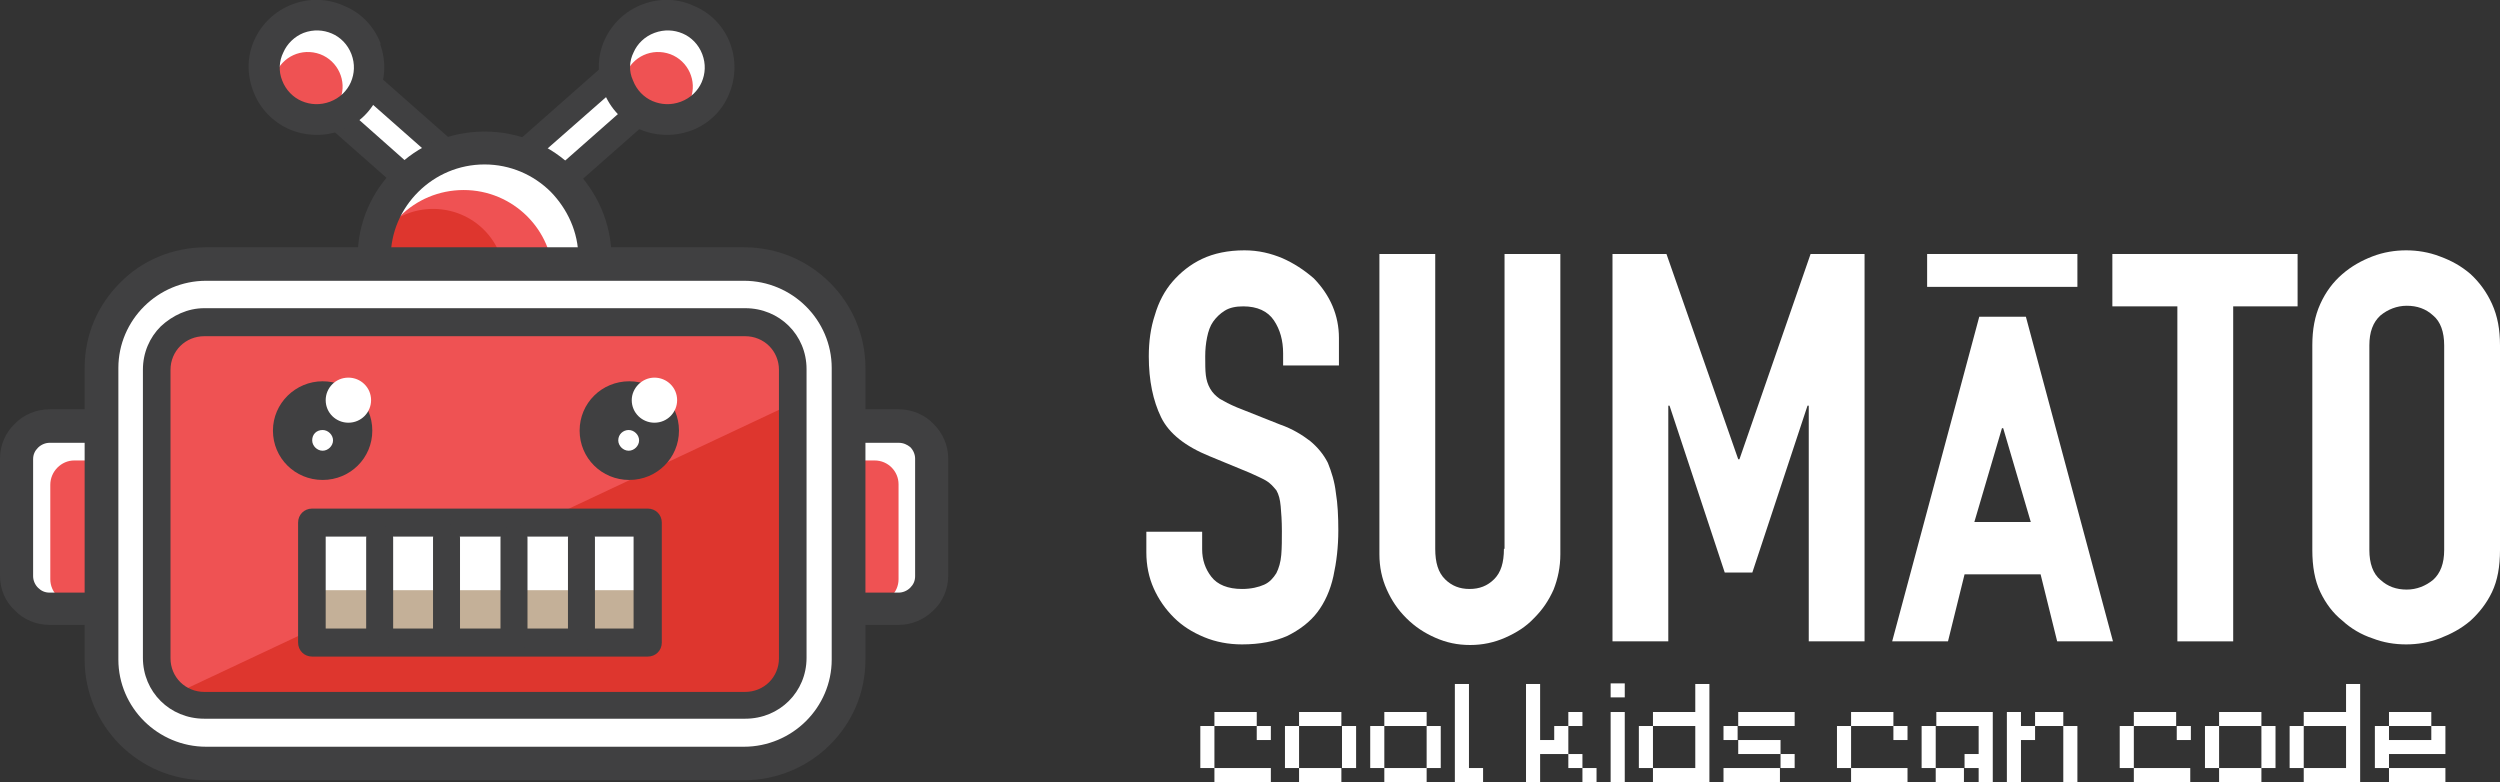 <svg width="195" height="61" viewBox="0 0 195 61" fill="none" xmlns="http://www.w3.org/2000/svg">
<rect x="0" y="0" width="195" height="61" fill="#333333" stroke="none"/>
<g clip-path="url(#clip0)">
<path fill-rule="evenodd" clip-rule="evenodd" d="M24.208 4.941C23.538 5.654 23.634 6.794 24.351 7.459L35.881 17.625C36.599 18.291 37.747 18.196 38.416 17.483C39.086 16.77 38.99 15.63 38.273 14.965L26.743 4.751C26.026 4.133 24.877 4.181 24.208 4.941Z" fill="white"/>
<path d="M23.49 4.276C22.964 4.846 22.773 5.559 22.773 6.271C22.82 6.984 23.108 7.649 23.682 8.171L35.163 18.291C35.211 18.338 35.211 18.338 35.259 18.338C35.833 18.813 36.551 19.051 37.221 19.003C37.89 18.956 38.608 18.671 39.086 18.148C39.134 18.101 39.134 18.101 39.182 18.053C39.66 17.483 39.9 16.77 39.852 16.105C39.804 15.393 39.517 14.728 38.943 14.205L27.413 4.038C26.839 3.516 26.122 3.326 25.404 3.326C24.686 3.421 23.969 3.706 23.49 4.276ZM24.734 6.176C24.734 5.986 24.782 5.749 24.925 5.606C25.069 5.416 25.26 5.369 25.5 5.321C25.691 5.321 25.93 5.369 26.074 5.511L37.603 15.678C37.795 15.82 37.843 16.01 37.89 16.248C37.89 16.438 37.843 16.675 37.699 16.818C37.556 17.008 37.364 17.055 37.125 17.103C36.934 17.103 36.694 17.055 36.551 16.913L25.021 6.699C24.83 6.556 24.734 6.366 24.734 6.176Z" fill="#404041"/>
<path fill-rule="evenodd" clip-rule="evenodd" d="M53.869 2.851C54.539 3.563 54.443 4.704 53.726 5.369L42.196 15.535C41.478 16.201 40.33 16.105 39.66 15.393C38.991 14.68 39.086 13.54 39.804 12.875L51.334 2.708C52.051 2.043 53.199 2.138 53.869 2.851Z" fill="white"/>
<path d="M54.587 2.186C55.113 2.756 55.304 3.468 55.304 4.181C55.256 4.893 54.969 5.559 54.395 6.081L42.913 16.2C42.865 16.248 42.865 16.248 42.818 16.248C42.243 16.723 41.526 16.96 40.856 16.913C40.186 16.865 39.469 16.58 38.99 16.058C38.942 16.01 38.942 16.01 38.895 15.963C38.416 15.393 38.177 14.68 38.225 14.015C38.273 13.302 38.56 12.637 39.134 12.115L50.663 1.948C51.238 1.425 51.955 1.235 52.673 1.235C53.39 1.33 54.06 1.615 54.587 2.186ZM53.343 4.086C53.343 3.896 53.295 3.658 53.151 3.516C53.008 3.326 52.816 3.278 52.577 3.231C52.386 3.231 52.147 3.278 52.003 3.421L40.425 13.587C40.234 13.73 40.186 13.92 40.139 14.158C40.139 14.348 40.186 14.585 40.33 14.728C40.473 14.918 40.665 14.965 40.904 15.013C41.095 15.013 41.334 14.965 41.478 14.823L53.008 4.656C53.199 4.513 53.295 4.276 53.343 4.086Z" fill="#404041"/>
<path fill-rule="evenodd" clip-rule="evenodd" d="M37.794 11.544C42.531 11.544 46.406 15.345 46.406 20.096C46.406 24.799 42.578 28.647 37.794 28.647C33.058 28.647 29.183 24.847 29.183 20.096C29.183 15.393 33.058 11.544 37.794 11.544Z" fill="white"/>
<path fill-rule="evenodd" clip-rule="evenodd" d="M36.168 14.822C39.995 14.822 43.153 17.91 43.153 21.759C43.153 25.559 40.043 28.695 36.168 28.695C32.341 28.695 29.183 25.607 29.183 21.759C29.183 17.91 32.293 14.822 36.168 14.822Z" fill="#EF5253"/>
<path fill-rule="evenodd" clip-rule="evenodd" d="M33.776 16.295C36.885 16.295 39.373 18.766 39.373 21.854C39.373 24.942 36.885 27.412 33.776 27.412C30.666 27.412 28.178 24.942 28.178 21.854C28.178 18.766 30.714 16.295 33.776 16.295Z" fill="#DE362E"/>
<path fill-rule="evenodd" clip-rule="evenodd" d="M3.875 33.256H70.087C71.522 33.256 72.67 34.396 72.67 35.821V44.943C72.67 46.368 71.522 47.508 70.087 47.508H3.875C2.44 47.508 1.292 46.368 1.292 44.943V35.773C1.292 34.396 2.488 33.256 3.875 33.256Z" fill="white"/>
<path fill-rule="evenodd" clip-rule="evenodd" d="M5.789 35.916H68.221C69.274 35.916 70.087 36.771 70.087 37.769V45.18C70.087 46.225 69.226 47.033 68.221 47.033H5.789C4.736 47.033 3.923 46.178 3.923 45.18V37.816C3.923 36.771 4.784 35.916 5.789 35.916Z" fill="#EF5253"/>
<path d="M3.875 31.925H70.087C71.14 31.925 72.144 32.353 72.814 33.066C73.532 33.778 73.962 34.728 73.962 35.773V44.895C73.962 45.94 73.532 46.938 72.814 47.603C72.096 48.316 71.14 48.743 70.087 48.743H3.875C2.823 48.743 1.818 48.316 1.148 47.603C0.431 46.938 0 45.988 0 44.895V35.773C0 34.728 0.431 33.731 1.148 33.066C1.818 32.353 2.823 31.925 3.875 31.925ZM70.087 34.538H3.875C3.54 34.538 3.205 34.681 2.966 34.918C2.727 35.156 2.583 35.441 2.583 35.821V44.942C2.583 45.275 2.727 45.608 2.966 45.845C3.205 46.083 3.492 46.225 3.875 46.225H70.087C70.422 46.225 70.757 46.083 70.996 45.845C71.235 45.608 71.379 45.322 71.379 44.942V35.773C71.379 35.441 71.235 35.108 70.996 34.871C70.757 34.681 70.47 34.538 70.087 34.538Z" fill="#404041"/>
<path fill-rule="evenodd" clip-rule="evenodd" d="M23.25 1.473C21.145 2.28 20.093 4.608 20.858 6.746C21.672 8.836 24.016 9.882 26.169 9.121C28.274 8.314 29.326 5.986 28.561 3.848C27.748 1.71 25.403 0.665 23.25 1.473Z" fill="white"/>
<path d="M37.795 10.262C40.522 10.262 43.009 11.354 44.779 13.16C46.55 14.918 47.698 17.388 47.698 20.096C47.698 22.804 46.597 25.274 44.779 27.032C43.009 28.837 40.522 29.93 37.795 29.93C35.068 29.93 32.58 28.837 30.81 27.032C29.04 25.274 27.892 22.804 27.892 20.096C27.892 17.388 28.992 14.918 30.81 13.16C32.58 11.354 35.068 10.262 37.795 10.262ZM42.961 14.965C41.622 13.635 39.804 12.827 37.795 12.827C35.785 12.827 33.967 13.635 32.628 14.965C31.288 16.295 30.475 18.101 30.475 20.096C30.475 22.091 31.288 23.896 32.628 25.227C33.967 26.557 35.785 27.364 37.795 27.364C39.804 27.364 41.622 26.557 42.961 25.227C44.301 23.896 45.114 22.091 45.114 20.096C45.114 18.101 44.253 16.295 42.961 14.965Z" fill="#404041"/>
<path fill-rule="evenodd" clip-rule="evenodd" d="M16.075 20.571H58.031C62.528 20.571 66.212 24.229 66.212 28.695V51.451C66.212 55.917 62.528 59.575 58.031 59.575H16.075C11.577 59.575 7.894 55.917 7.894 51.451V28.695C7.894 24.229 11.577 20.571 16.075 20.571Z" fill="white"/>
<path d="M16.075 19.288H58.031C60.663 19.288 63.007 20.334 64.729 22.044C66.451 23.754 67.504 26.13 67.504 28.695V51.451C67.504 54.064 66.451 56.392 64.729 58.102C63.007 59.812 60.615 60.858 58.031 60.858H16.075C13.443 60.858 11.099 59.812 9.377 58.102C7.655 56.392 6.602 54.017 6.602 51.451V28.695C6.602 26.082 7.655 23.754 9.377 22.044C11.051 20.334 13.443 19.288 16.075 19.288ZM58.031 21.901H16.075C14.209 21.901 12.487 22.661 11.243 23.897C9.999 25.132 9.233 26.842 9.233 28.695V51.451C9.233 53.304 9.999 55.014 11.243 56.249C12.487 57.485 14.209 58.245 16.075 58.245H58.031C59.897 58.245 61.619 57.485 62.863 56.249C64.107 55.014 64.873 53.304 64.873 51.451V28.695C64.873 26.842 64.107 25.132 62.863 23.897C61.619 22.661 59.897 21.901 58.031 21.901Z" fill="#404041"/>
<path fill-rule="evenodd" clip-rule="evenodd" d="M15.931 25.132H58.127C60.184 25.132 61.811 26.794 61.811 28.79V51.308C61.811 53.351 60.136 54.967 58.127 54.967H15.931C13.874 54.967 12.248 53.304 12.248 51.308V28.837C12.248 26.794 13.922 25.132 15.931 25.132Z" fill="#EF5253"/>
<path fill-rule="evenodd" clip-rule="evenodd" d="M61.858 31.45V51.356C61.858 53.399 60.184 55.014 58.175 55.014H15.931C15.022 55.014 14.209 54.681 13.587 54.159L61.858 31.45Z" fill="#DE362E"/>
<path d="M15.931 24.039H58.127C59.467 24.039 60.663 24.562 61.524 25.417C62.385 26.272 62.911 27.46 62.911 28.79V51.309C62.911 52.639 62.385 53.826 61.524 54.682C60.663 55.537 59.467 56.059 58.127 56.059H15.931C14.592 56.059 13.396 55.537 12.534 54.682C11.673 53.826 11.147 52.639 11.147 51.309V28.837C11.147 27.507 11.673 26.319 12.534 25.464C13.444 24.609 14.64 24.039 15.931 24.039ZM58.127 26.224H15.931C15.214 26.224 14.544 26.509 14.066 26.985C13.587 27.46 13.3 28.125 13.3 28.837V51.356C13.3 52.069 13.587 52.734 14.066 53.209C14.544 53.684 15.214 53.969 15.931 53.969H58.127C58.845 53.969 59.514 53.684 59.993 53.209C60.471 52.734 60.758 52.069 60.758 51.356V28.837C60.758 28.125 60.471 27.46 59.993 26.985C59.514 26.509 58.845 26.224 58.127 26.224Z" fill="#404041"/>
<path fill-rule="evenodd" clip-rule="evenodd" d="M49.085 29.74C51.238 29.74 52.96 31.45 52.96 33.588C52.96 35.726 51.238 37.436 49.085 37.436C46.932 37.436 45.21 35.726 45.21 33.588C45.21 31.45 46.932 29.74 49.085 29.74Z" fill="#404041"/>
<path fill-rule="evenodd" clip-rule="evenodd" d="M51.046 29.455C52.003 29.455 52.816 30.215 52.816 31.213C52.816 32.163 52.051 32.971 51.046 32.971C50.09 32.971 49.276 32.211 49.276 31.213C49.276 30.263 50.09 29.455 51.046 29.455Z" fill="white"/>
<path fill-rule="evenodd" clip-rule="evenodd" d="M49.037 33.541C49.468 33.541 49.85 33.921 49.85 34.348C49.85 34.776 49.468 35.156 49.037 35.156C48.607 35.156 48.224 34.776 48.224 34.348C48.224 33.873 48.607 33.541 49.037 33.541Z" fill="white"/>
<path fill-rule="evenodd" clip-rule="evenodd" d="M25.164 29.74C27.317 29.74 29.04 31.45 29.04 33.588C29.04 35.726 27.317 37.436 25.164 37.436C23.012 37.436 21.289 35.726 21.289 33.588C21.289 31.45 23.059 29.74 25.164 29.74Z" fill="#404041"/>
<path fill-rule="evenodd" clip-rule="evenodd" d="M27.174 29.455C28.131 29.455 28.944 30.215 28.944 31.213C28.944 32.163 28.179 32.971 27.174 32.971C26.217 32.971 25.404 32.211 25.404 31.213C25.404 30.263 26.169 29.455 27.174 29.455Z" fill="white"/>
<path fill-rule="evenodd" clip-rule="evenodd" d="M25.164 33.541C25.595 33.541 25.977 33.921 25.977 34.348C25.977 34.776 25.595 35.156 25.164 35.156C24.734 35.156 24.351 34.776 24.351 34.348C24.351 33.873 24.686 33.541 25.164 33.541Z" fill="white"/>
<path fill-rule="evenodd" clip-rule="evenodd" d="M24.255 41.047H50.759V49.788H24.255V41.047Z" fill="white"/>
<path fill-rule="evenodd" clip-rule="evenodd" d="M24.973 4.228C26.36 4.751 27.078 6.318 26.552 7.696C26.025 9.074 24.447 9.786 23.059 9.264C21.672 8.741 20.954 7.174 21.48 5.796C22.007 4.418 23.538 3.705 24.973 4.228Z" fill="#EF5253"/>
<path d="M22.82 0.333C21.433 0.855 20.428 1.853 19.854 3.088C19.28 4.323 19.232 5.748 19.758 7.126C20.284 8.504 21.289 9.502 22.533 10.072C23.729 10.594 25.164 10.689 26.504 10.214C26.552 10.214 26.599 10.167 26.647 10.167C27.987 9.644 28.991 8.646 29.518 7.411C30.044 6.224 30.14 4.798 29.661 3.468C29.709 3.421 29.661 3.373 29.661 3.326C29.135 1.995 28.13 0.998 26.886 0.475C25.642 -0.095 24.207 -0.19 22.82 0.333ZM22.102 4.086C22.389 3.421 22.963 2.85 23.681 2.565C24.447 2.28 25.212 2.328 25.882 2.613C26.552 2.898 27.126 3.468 27.413 4.228C27.7 4.988 27.652 5.748 27.365 6.414C27.078 7.079 26.504 7.649 25.738 7.934C24.973 8.219 24.207 8.171 23.538 7.886C22.868 7.601 22.294 7.031 22.007 6.271C21.72 5.558 21.767 4.751 22.102 4.086Z" fill="#404041"/>
<path fill-rule="evenodd" clip-rule="evenodd" d="M50.568 1.473C48.463 2.28 47.41 4.608 48.176 6.746C48.989 8.836 51.333 9.882 53.486 9.121C55.591 8.314 56.644 5.986 55.878 3.848C55.113 1.71 52.721 0.665 50.568 1.473Z" fill="white"/>
<path fill-rule="evenodd" clip-rule="evenodd" d="M52.29 4.228C53.678 4.751 54.395 6.318 53.869 7.696C53.343 9.074 51.764 9.786 50.377 9.264C48.989 8.741 48.272 7.174 48.798 5.796C49.324 4.418 50.855 3.705 52.29 4.228Z" fill="#EF5253"/>
<path d="M50.138 0.333C48.75 0.855 47.745 1.853 47.171 3.088C46.597 4.323 46.549 5.748 47.076 7.126C47.602 8.504 48.607 9.502 49.85 10.072C51.046 10.594 52.482 10.689 53.821 10.214C53.869 10.214 53.917 10.167 53.965 10.167C55.304 9.644 56.309 8.646 56.835 7.411C57.361 6.224 57.457 4.798 56.979 3.468C56.979 3.421 56.931 3.373 56.931 3.326C56.405 1.995 55.4 0.998 54.156 0.475C52.96 -0.095 51.525 -0.19 50.138 0.333ZM49.42 4.086C49.707 3.421 50.281 2.85 51.046 2.565C51.812 2.28 52.577 2.328 53.247 2.613C53.917 2.898 54.491 3.468 54.778 4.228C55.065 4.988 55.017 5.748 54.73 6.414C54.443 7.079 53.869 7.649 53.104 7.934C52.338 8.219 51.573 8.171 50.903 7.886C50.233 7.601 49.659 7.031 49.372 6.271C49.037 5.558 49.085 4.751 49.42 4.086Z" fill="#404041"/>
<path fill-rule="evenodd" clip-rule="evenodd" d="M24.255 46.035H50.759V49.788H24.255V46.035Z" fill="#C4B098"/>
<path d="M24.351 39.669H50.52C51.142 39.669 51.621 40.144 51.621 40.762V50.121C51.621 50.739 51.142 51.214 50.52 51.214H24.351C23.729 51.214 23.251 50.739 23.251 50.121V40.762C23.251 40.144 23.729 39.669 24.351 39.669ZM49.42 41.855H25.404V49.028H49.42V41.855Z" fill="#404041"/>
<path fill-rule="evenodd" clip-rule="evenodd" d="M45.354 40.904C45.928 40.904 46.406 41.379 46.406 41.95V49.788C46.406 50.358 45.928 50.833 45.354 50.833C44.779 50.833 44.301 50.358 44.301 49.788V41.95C44.301 41.379 44.779 40.904 45.354 40.904Z" fill="#404041"/>
<path fill-rule="evenodd" clip-rule="evenodd" d="M40.091 40.904C40.665 40.904 41.144 41.379 41.144 41.95V49.788C41.144 50.358 40.665 50.833 40.091 50.833C39.517 50.833 39.038 50.358 39.038 49.788V41.95C39.038 41.379 39.517 40.904 40.091 40.904Z" fill="#404041"/>
<path fill-rule="evenodd" clip-rule="evenodd" d="M34.828 40.904C35.403 40.904 35.881 41.379 35.881 41.95V49.788C35.881 50.358 35.403 50.833 34.828 50.833C34.254 50.833 33.776 50.358 33.776 49.788V41.95C33.776 41.379 34.254 40.904 34.828 40.904Z" fill="#404041"/>
<path fill-rule="evenodd" clip-rule="evenodd" d="M29.613 40.904C30.188 40.904 30.666 41.379 30.666 41.95V49.788C30.666 50.358 30.188 50.833 29.613 50.833C29.039 50.833 28.561 50.358 28.561 49.788V41.95C28.561 41.379 29.039 40.904 29.613 40.904Z" fill="#404041"/>
<path d="M100.035 20.143C99.126 19.763 98.169 19.526 97.069 19.526C95.777 19.526 94.677 19.763 93.768 20.191C92.859 20.618 92.094 21.236 91.472 21.948C90.85 22.661 90.371 23.564 90.084 24.561C89.749 25.559 89.606 26.652 89.606 27.792C89.606 29.692 89.941 31.26 90.563 32.543C91.185 33.825 92.476 34.823 94.342 35.583L97.452 36.866C97.978 37.103 98.409 37.294 98.743 37.484C99.078 37.674 99.318 37.959 99.557 38.244C99.748 38.576 99.844 38.956 99.892 39.479C99.939 40.002 99.987 40.619 99.987 41.427C99.987 42.092 99.987 42.709 99.939 43.279C99.892 43.85 99.748 44.325 99.557 44.705C99.318 45.085 99.031 45.417 98.6 45.607C98.169 45.797 97.595 45.94 96.878 45.94C95.777 45.94 94.964 45.607 94.486 44.99C94.007 44.372 93.768 43.66 93.768 42.852V41.474H89.415V43.09C89.415 44.087 89.606 45.037 89.989 45.892C90.371 46.748 90.898 47.508 91.567 48.173C92.237 48.838 93.003 49.313 93.912 49.693C94.821 50.073 95.825 50.263 96.878 50.263C98.265 50.263 99.461 50.026 100.418 49.598C101.375 49.123 102.188 48.505 102.762 47.745C103.336 46.985 103.767 46.035 104.006 44.942C104.245 43.85 104.389 42.662 104.389 41.379C104.389 40.286 104.341 39.289 104.197 38.434C104.102 37.579 103.862 36.819 103.575 36.106C103.241 35.441 102.762 34.871 102.188 34.396C101.566 33.92 100.801 33.445 99.844 33.113L96.495 31.783C95.921 31.545 95.49 31.308 95.155 31.117C94.821 30.88 94.581 30.642 94.39 30.31C94.199 29.977 94.103 29.645 94.055 29.265C94.007 28.885 94.007 28.362 94.007 27.792C94.007 27.269 94.055 26.794 94.151 26.319C94.246 25.844 94.39 25.417 94.629 25.084C94.868 24.752 95.155 24.466 95.538 24.229C95.921 23.991 96.399 23.896 96.973 23.896C98.074 23.896 98.887 24.276 99.365 24.989C99.844 25.702 100.083 26.557 100.083 27.555V28.505H104.437V26.367C104.437 24.609 103.767 23.041 102.475 21.711C101.71 21.046 100.896 20.523 100.035 20.143Z" fill="white"/>
<path d="M117.306 42.804C117.306 43.897 117.067 44.657 116.54 45.18C116.014 45.702 115.392 45.94 114.627 45.94C113.861 45.94 113.239 45.702 112.713 45.18C112.187 44.657 111.948 43.897 111.948 42.804V19.811H107.594V43.232C107.594 44.23 107.785 45.132 108.168 45.987C108.551 46.843 109.029 47.555 109.699 48.22C110.369 48.885 111.087 49.36 111.948 49.74C112.809 50.12 113.67 50.31 114.675 50.31C115.631 50.31 116.54 50.12 117.402 49.74C118.263 49.36 119.028 48.885 119.65 48.22C120.32 47.555 120.798 46.843 121.181 45.987C121.516 45.132 121.707 44.23 121.707 43.232V19.811H117.354V42.804H117.306Z" fill="white"/>
<path d="M135.677 35.821H135.581L129.984 19.811H125.774V50.026H130.127V31.64H130.223L134.529 44.657H136.682L140.987 31.64H141.083V50.026H145.436V19.811H141.226L135.677 35.821Z" fill="white"/>
<path d="M162.037 19.811H150.316V22.376H162.037V19.811Z" fill="white"/>
<path d="M154.383 24.704L147.589 50.026H151.943L153.235 44.8H159.167L160.459 50.026H164.812L158.019 24.704H154.383ZM154 40.714L156.153 33.398H156.249L158.401 40.714H154Z" fill="white"/>
<path d="M164.764 23.896H169.835V50.026H174.189V23.896H179.212V19.811H164.764V23.896Z" fill="white"/>
<path d="M194.378 23.706C193.947 22.756 193.373 21.996 192.704 21.378C191.986 20.761 191.221 20.333 190.312 20.001C189.45 19.668 188.541 19.526 187.68 19.526C186.819 19.526 185.91 19.668 185.049 20.001C184.188 20.333 183.422 20.761 182.705 21.378C181.987 21.996 181.413 22.756 180.983 23.706C180.552 24.657 180.361 25.702 180.361 26.937V42.9C180.361 44.182 180.552 45.275 180.983 46.178C181.413 47.08 181.987 47.84 182.705 48.41C183.375 49.028 184.188 49.503 185.049 49.788C185.91 50.121 186.771 50.263 187.68 50.263C188.541 50.263 189.45 50.121 190.312 49.788C191.173 49.456 191.986 49.028 192.704 48.41C193.373 47.793 193.947 47.08 194.378 46.178C194.809 45.275 195 44.182 195 42.9V26.937C195 25.702 194.809 24.657 194.378 23.706ZM190.646 42.9C190.646 43.945 190.359 44.705 189.785 45.227C189.211 45.702 188.494 45.987 187.728 45.987C186.915 45.987 186.245 45.75 185.671 45.227C185.097 44.752 184.81 43.945 184.81 42.9V26.937C184.81 25.892 185.097 25.132 185.671 24.609C186.245 24.134 186.963 23.849 187.728 23.849C188.541 23.849 189.211 24.086 189.785 24.609C190.359 25.084 190.646 25.892 190.646 26.937V42.9Z" fill="white"/>
<path d="M93.625 59.907V56.629H94.725V59.907H93.625ZM94.725 56.629V55.536H98.026V56.629H94.725ZM94.725 61V59.907H99.126V61H94.725ZM98.026 57.722V56.629H99.126V57.722H98.026Z" fill="white"/>
<path d="M100.227 59.907V56.629H101.327V59.907H100.227ZM101.327 56.629V55.536H104.628V56.629H101.327ZM101.327 61V59.907H104.628V61H101.327ZM104.676 59.907V56.629H105.776V59.907H104.676Z" fill="white"/>
<path d="M106.877 59.907V56.629H107.977V59.907H106.877ZM107.977 56.629V55.536H111.278V56.629H107.977ZM107.977 61V59.907H111.278V61H107.977ZM111.278 59.907V56.629H112.378V59.907H111.278Z" fill="white"/>
<path d="M113.479 61V53.351H114.579V59.907H115.68V61H113.479Z" fill="white"/>
<path d="M119.029 61V53.351H120.129V57.722H121.229V56.629H122.33V58.815H120.129V61H119.029ZM122.33 56.629V55.536H123.43V56.629H122.33ZM122.33 59.907V58.815H123.43V59.907H122.33ZM123.43 61V59.907H124.53V61H123.43Z" fill="white"/>
<path d="M125.63 54.396V53.304H126.731V54.396H125.63ZM125.63 61V55.537H126.731V61H125.63Z" fill="white"/>
<path d="M127.831 59.907V56.629H128.931V59.907H127.831ZM128.931 61V59.907H132.232V56.629H128.931V55.536H132.232V53.351H133.333V61H128.931Z" fill="white"/>
<path d="M134.433 57.722V56.629H135.534V57.722H134.433ZM134.433 61V59.907H138.835V61H134.433ZM135.581 56.629V55.536H139.983V56.629H135.581ZM135.581 58.814V57.722H138.882V58.814H135.581ZM138.882 59.907V58.814H139.983V59.907H138.882Z" fill="white"/>
<path d="M143.284 59.907V56.629H144.384V59.907H143.284ZM144.384 56.629V55.536H147.685V56.629H144.384ZM144.384 61V59.907H148.786V61H144.384ZM147.685 57.722V56.629H148.786V57.722H147.685Z" fill="white"/>
<path d="M149.886 59.907V56.629H150.986V59.907H149.886ZM154.335 61V59.907H153.235V58.814H154.335V56.629H151.034V55.536H155.436V61H154.335ZM150.986 61V59.907H153.187V61H150.986Z" fill="white"/>
<path d="M156.536 61V55.536H157.636V56.629H158.736V57.722H157.636V61H156.536ZM158.736 56.629V55.536H160.937V56.629H158.736ZM160.937 61V56.629H162.037V61H160.937Z" fill="white"/>
<path d="M165.338 59.907V56.629H166.439V59.907H165.338ZM166.439 56.629V55.536H169.74V56.629H166.439ZM166.439 61V59.907H170.84V61H166.439ZM169.787 57.722V56.629H170.888V57.722H169.787Z" fill="white"/>
<path d="M171.988 59.907V56.629H173.089V59.907H171.988ZM173.089 56.629V55.536H176.39V56.629H173.089ZM173.089 61V59.907H176.39V61H173.089ZM176.39 59.907V56.629H177.49V59.907H176.39Z" fill="white"/>
<path d="M178.591 59.907V56.629H179.691V59.907H178.591ZM179.691 61V59.907H182.992V56.629H179.691V55.536H182.992V53.351H184.092V61H179.691Z" fill="white"/>
<path d="M185.24 59.907V56.629H186.341V57.722H189.642V56.629H190.742V58.814H186.341V59.907H185.24ZM186.341 56.629V55.536H189.642V56.629H186.341ZM186.341 61V59.907H190.742V61H186.341Z" fill="white"/>
</g>
<defs>
<clipPath id="clip0">
<rect width="195" height="61" fill="white"/>
</clipPath>
</defs>
</svg>
